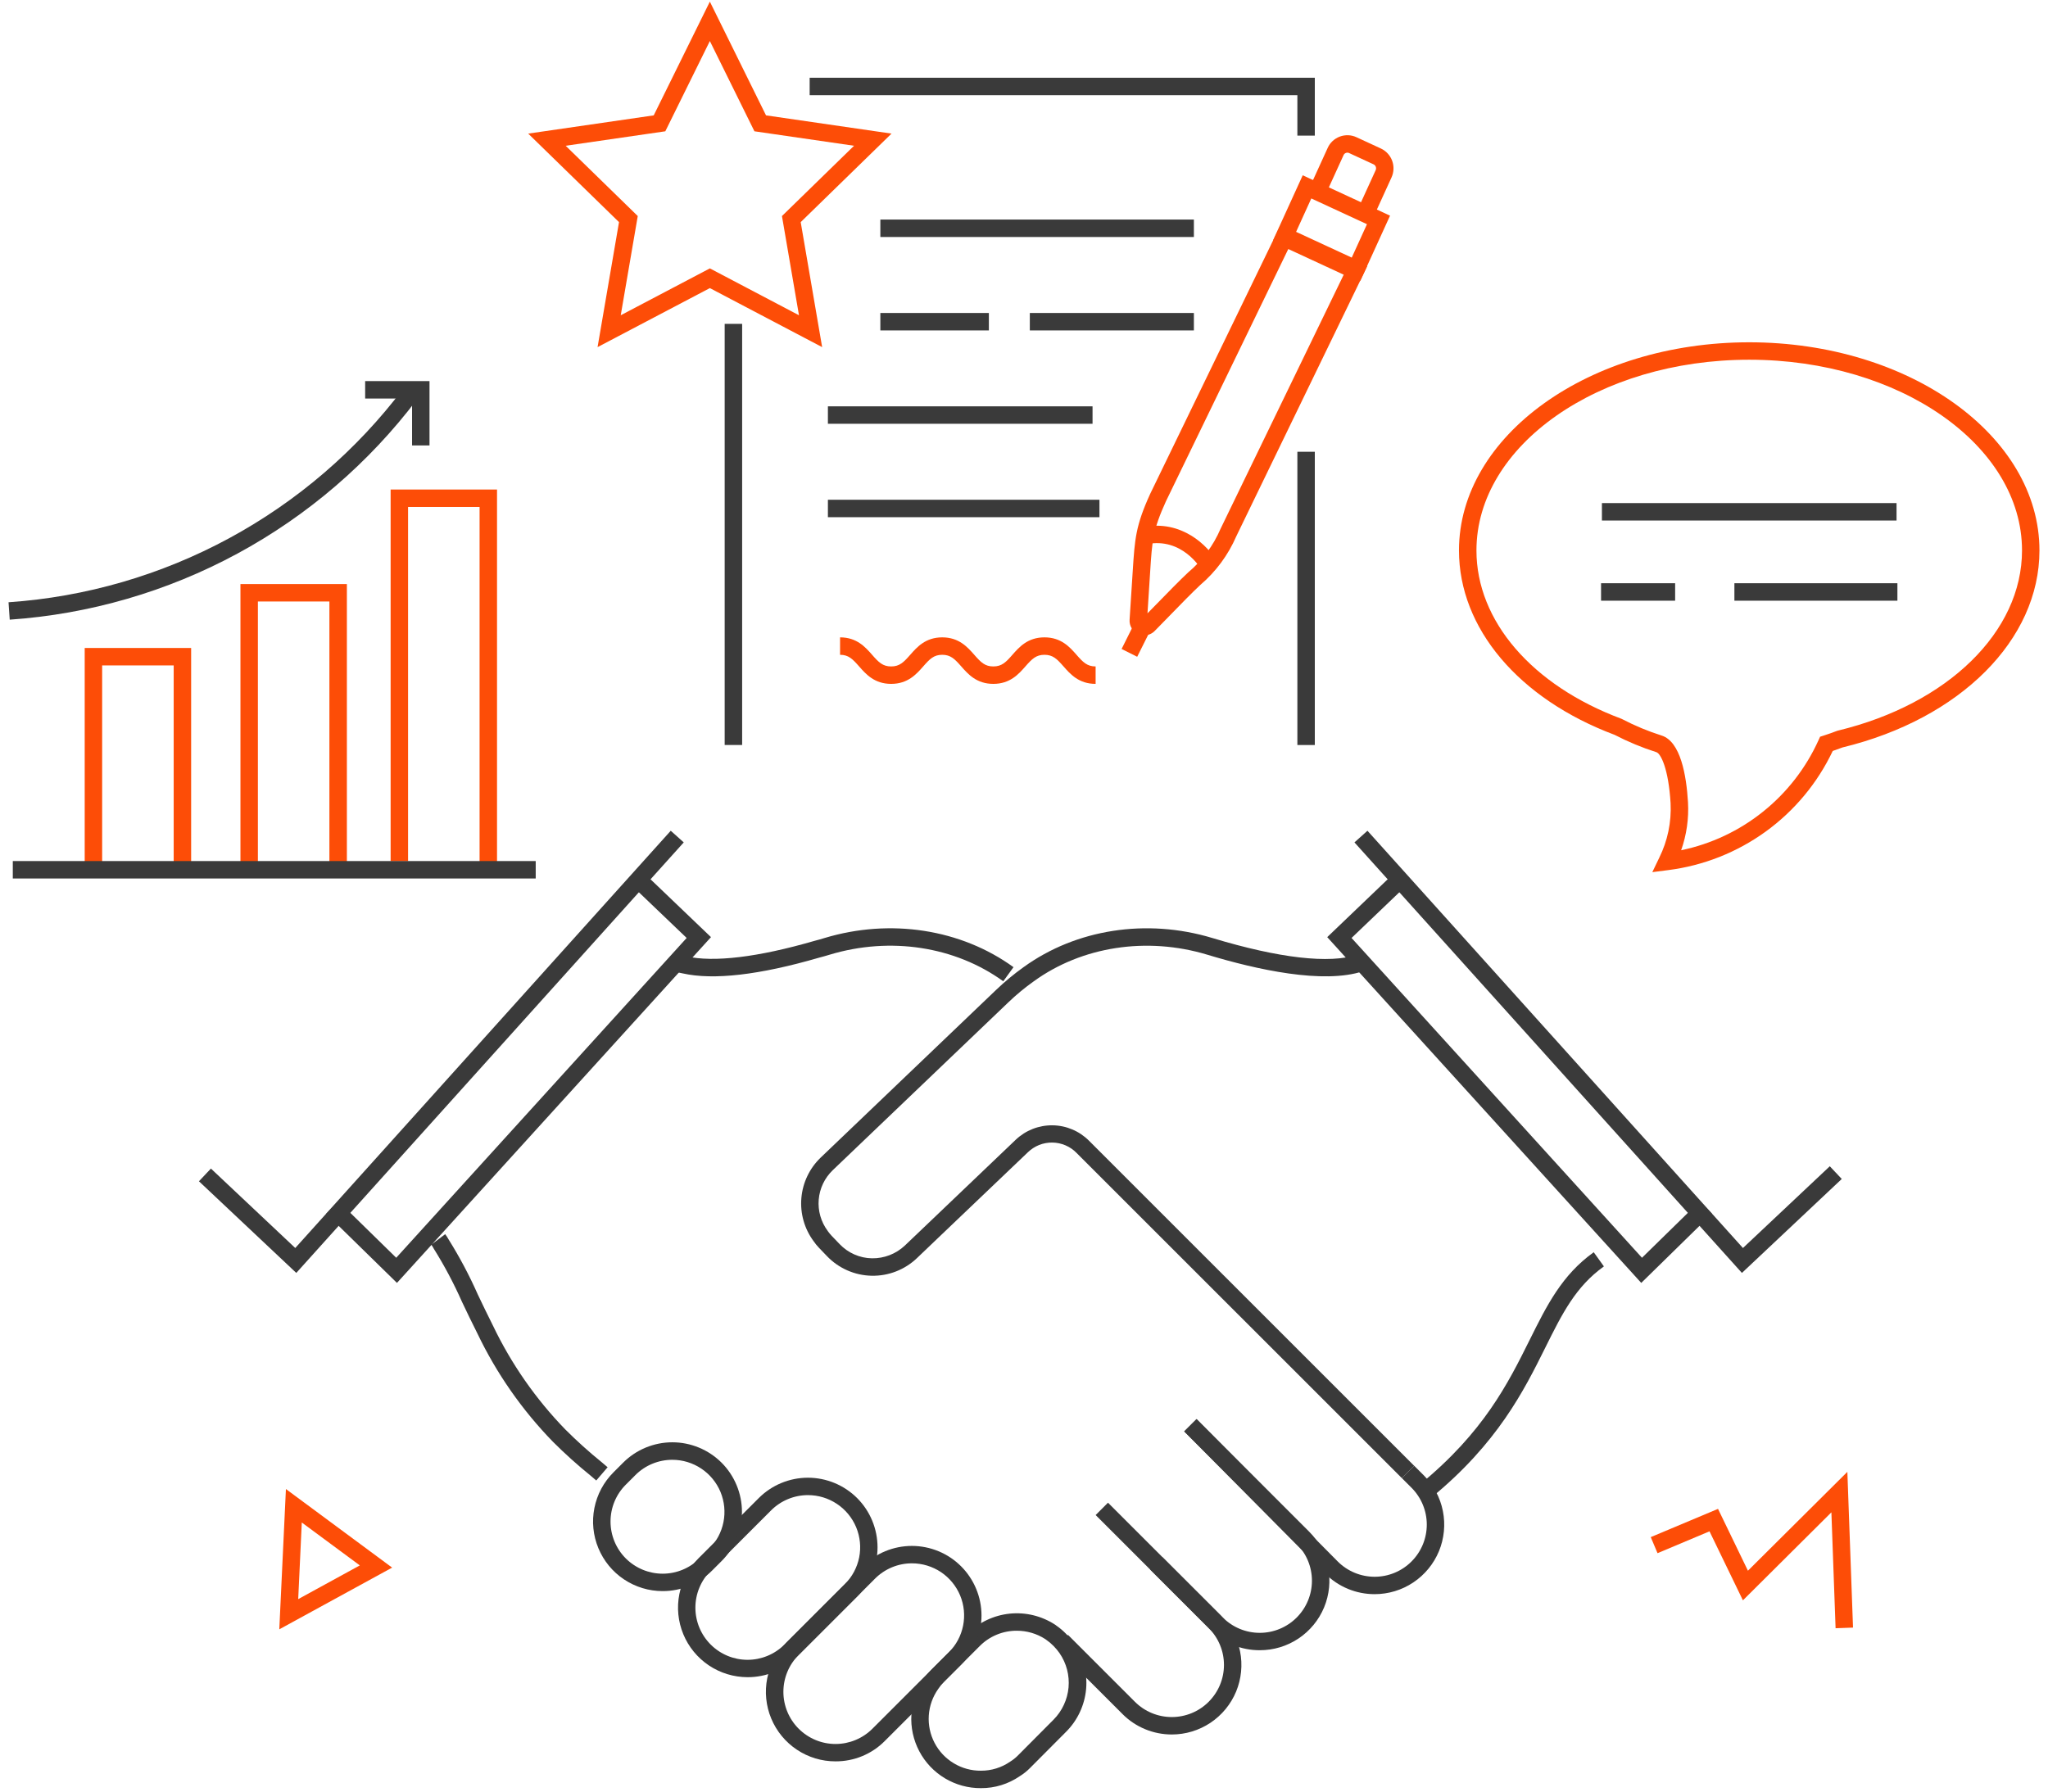 <svg width="64" height="56" viewBox="0 0 64 56" fill="none" xmlns="http://www.w3.org/2000/svg">
<path d="M8.728 50.928L8.935 46.543L12.254 48.999L8.728 50.928ZM9.431 47.589L9.319 49.984L11.244 48.93L9.431 47.589Z" fill="#FD4D07"/>
<path d="M57.362 50.894L57.231 47.271L54.466 50.022L53.422 47.865L51.798 48.548L51.586 48.046L53.688 47.163L54.623 49.096L57.73 46.006L57.907 50.874L57.362 50.894Z" fill="#FD4D07"/>
<path d="M59.267 15.725H50.06V16.27H59.267V15.725Z" fill="#3A3A3A"/>
<path d="M59.294 18.23H54.2V18.776H59.294V18.23Z" fill="#3A3A3A"/>
<path d="M52.348 18.23H50.033V18.776H52.348V18.23Z" fill="#3A3A3A"/>
<path d="M51.635 27.261L51.852 26.809C52.113 26.282 52.235 25.697 52.206 25.11C52.142 24.027 51.9 23.555 51.762 23.511C51.313 23.368 50.877 23.187 50.458 22.97C47.457 21.844 45.593 19.636 45.593 17.206C45.593 13.618 49.662 10.699 54.663 10.699C59.665 10.699 63.733 13.618 63.733 17.206C63.733 19.996 61.261 22.469 57.578 23.363C57.486 23.398 57.381 23.436 57.273 23.473C56.797 24.475 56.077 25.342 55.179 25.992C54.28 26.643 53.233 27.057 52.133 27.197L51.635 27.261ZM54.663 11.244C49.963 11.244 46.139 13.919 46.139 17.206C46.139 19.407 47.873 21.422 50.665 22.465L50.695 22.479C51.09 22.685 51.502 22.856 51.926 22.991C52.517 23.178 52.7 24.229 52.75 25.078C52.778 25.587 52.706 26.096 52.536 26.576C53.472 26.382 54.349 25.969 55.094 25.371C55.84 24.774 56.434 24.008 56.828 23.138L56.878 23.028L56.993 22.991C57.132 22.947 57.267 22.898 57.402 22.847L57.434 22.837C60.876 22.006 63.188 19.743 63.188 17.206C63.188 13.919 59.364 11.244 54.663 11.244Z" fill="#FD4D07"/>
<path d="M44.718 46.82L44.373 46.398C46.368 44.765 47.128 43.236 47.799 41.888C48.342 40.796 48.81 39.853 49.804 39.141L50.122 39.584C49.238 40.217 48.818 41.061 48.287 42.13C47.626 43.459 46.804 45.112 44.718 46.82ZM23.361 52.424C22.931 52.423 22.511 52.296 22.154 52.057C21.797 51.818 21.518 51.479 21.354 51.082C21.189 50.685 21.146 50.248 21.23 49.826C21.313 49.405 21.52 49.017 21.823 48.713L23.712 46.825C24.12 46.417 24.673 46.189 25.249 46.189C25.826 46.19 26.378 46.419 26.786 46.826C27.193 47.234 27.422 47.787 27.423 48.363C27.423 48.94 27.195 49.493 26.788 49.901L24.899 51.789C24.698 51.991 24.458 52.152 24.194 52.261C23.93 52.37 23.647 52.425 23.361 52.424ZM25.249 46.733C25.035 46.733 24.823 46.775 24.626 46.857C24.428 46.938 24.248 47.059 24.097 47.21L22.208 49.099C21.903 49.404 21.731 49.819 21.731 50.251C21.731 50.683 21.903 51.098 22.209 51.404C22.514 51.709 22.929 51.881 23.361 51.881C23.793 51.881 24.208 51.709 24.514 51.404L26.402 49.515C26.63 49.288 26.785 48.997 26.849 48.681C26.912 48.365 26.879 48.037 26.756 47.739C26.632 47.441 26.423 47.187 26.155 47.008C25.887 46.829 25.572 46.733 25.249 46.733Z" fill="#3A3A3A"/>
<path d="M20.709 49.733C20.279 49.734 19.858 49.606 19.5 49.367C19.142 49.129 18.864 48.789 18.699 48.391C18.534 47.994 18.491 47.557 18.575 47.135C18.659 46.713 18.866 46.325 19.171 46.021L19.471 45.721C19.673 45.518 19.913 45.358 20.177 45.248C20.441 45.139 20.724 45.082 21.01 45.082C21.295 45.082 21.578 45.138 21.843 45.248C22.107 45.357 22.346 45.517 22.549 45.719C22.751 45.921 22.911 46.161 23.02 46.425C23.13 46.69 23.186 46.972 23.186 47.258C23.186 47.544 23.129 47.827 23.02 48.091C22.91 48.355 22.75 48.595 22.547 48.797L22.247 49.097C22.045 49.299 21.805 49.459 21.541 49.569C21.277 49.678 20.994 49.734 20.709 49.733ZM21.009 45.629C20.795 45.629 20.583 45.671 20.385 45.753C20.188 45.834 20.008 45.955 19.857 46.106L19.556 46.407C19.25 46.712 19.079 47.127 19.079 47.559C19.079 47.992 19.251 48.406 19.556 48.712C19.862 49.017 20.277 49.189 20.709 49.189C21.141 49.189 21.556 49.017 21.861 48.712L22.162 48.411C22.39 48.184 22.545 47.893 22.608 47.577C22.671 47.261 22.639 46.933 22.516 46.635C22.392 46.337 22.183 46.083 21.915 45.904C21.647 45.725 21.332 45.629 21.009 45.629ZM30.654 55.892C30.258 55.895 29.869 55.788 29.529 55.585C29.189 55.381 28.911 55.088 28.727 54.738C28.542 54.387 28.457 53.993 28.481 53.597C28.505 53.202 28.637 52.82 28.863 52.495C28.933 52.385 29.015 52.283 29.107 52.19L30.232 51.064C30.588 50.711 31.054 50.49 31.552 50.438C32.051 50.387 32.552 50.509 32.972 50.783L32.998 50.801C33.001 50.804 33.004 50.806 33.007 50.809C33.116 50.884 33.218 50.97 33.31 51.064C33.401 51.156 33.484 51.255 33.558 51.362C33.851 51.779 33.986 52.287 33.941 52.794C33.895 53.302 33.672 53.777 33.31 54.136L32.191 55.26C32.094 55.359 31.985 55.446 31.867 55.519C31.51 55.764 31.087 55.895 30.654 55.892ZM31.774 50.972C31.559 50.971 31.346 51.013 31.148 51.095C30.95 51.177 30.769 51.297 30.618 51.45L29.498 52.569C29.432 52.637 29.372 52.711 29.32 52.791C29.147 53.034 29.045 53.321 29.025 53.618C29.005 53.916 29.067 54.213 29.205 54.477C29.343 54.742 29.552 54.963 29.808 55.116C30.063 55.27 30.356 55.35 30.654 55.347C30.981 55.349 31.301 55.249 31.569 55.063C31.655 55.01 31.734 54.947 31.805 54.876L32.925 53.75C33.193 53.479 33.357 53.124 33.392 52.746C33.426 52.367 33.327 51.988 33.112 51.675C33.056 51.594 32.993 51.519 32.925 51.45C32.854 51.377 32.777 51.312 32.693 51.254L32.664 51.233C32.399 51.062 32.09 50.971 31.774 50.972ZM18.633 46.276L18.452 46.121C18.043 45.79 17.652 45.438 17.28 45.066C16.314 44.074 15.517 42.93 14.919 41.681C14.745 41.338 14.588 41.008 14.436 40.689C14.182 40.116 13.888 39.561 13.555 39.03L13.532 38.988C13.516 38.959 13.497 38.931 13.476 38.905L13.912 38.577C13.952 38.629 13.988 38.684 14.019 38.742C14.362 39.291 14.666 39.863 14.928 40.455C15.078 40.77 15.234 41.097 15.405 41.435C15.978 42.632 16.741 43.728 17.665 44.68C18.027 45.042 18.408 45.385 18.806 45.707L18.988 45.862L18.633 46.276ZM31.352 30.672C29.848 29.582 27.822 29.27 25.933 29.839C25.815 29.874 25.704 29.907 25.593 29.935C23.73 30.476 22.293 30.642 21.331 30.425C21.25 30.412 21.171 30.392 21.094 30.366L21.085 30.363C21.065 30.358 21.045 30.35 21.026 30.34L21.257 29.878L21.148 30.097L21.23 29.838C21.245 29.841 21.261 29.846 21.276 29.852C21.324 29.868 21.374 29.88 21.424 29.887L21.443 29.891C22.301 30.087 23.687 29.921 25.451 29.409C25.564 29.381 25.666 29.35 25.769 29.319C27.826 28.699 30.031 29.041 31.672 30.231L31.352 30.672ZM39.368 51.581C39.083 51.583 38.8 51.527 38.535 51.418C38.272 51.309 38.032 51.149 37.83 50.947L35.942 49.058L36.327 48.673L38.215 50.561C38.521 50.867 38.936 51.038 39.368 51.038C39.8 51.038 40.215 50.866 40.52 50.561C40.826 50.255 40.998 49.841 40.998 49.408C40.998 48.976 40.826 48.562 40.521 48.256L37.007 44.742L37.392 44.356L40.906 47.87C41.211 48.174 41.418 48.562 41.502 48.984C41.586 49.406 41.543 49.843 41.379 50.24C41.214 50.638 40.935 50.977 40.577 51.216C40.219 51.455 39.798 51.582 39.368 51.581Z" fill="#3A3A3A"/>
<path d="M42.957 49.829C42.671 49.829 42.388 49.773 42.124 49.664C41.86 49.555 41.621 49.395 41.419 49.193L37.006 44.741L37.393 44.357L41.805 48.808C42.111 49.114 42.526 49.285 42.958 49.285C43.39 49.285 43.805 49.113 44.11 48.807C44.416 48.501 44.587 48.087 44.587 47.654C44.587 47.222 44.415 46.808 44.109 46.502L43.809 46.202L44.194 45.816L44.495 46.117C44.799 46.421 45.006 46.808 45.09 47.23C45.174 47.652 45.131 48.089 44.967 48.487C44.802 48.884 44.523 49.224 44.165 49.463C43.808 49.702 43.387 49.829 42.957 49.829ZM36.619 54.215C36.333 54.215 36.05 54.159 35.786 54.05C35.522 53.941 35.282 53.781 35.081 53.579L32.99 51.488L33.376 51.103L35.466 53.193C35.772 53.499 36.186 53.67 36.619 53.67C37.051 53.67 37.466 53.499 37.771 53.193C38.077 52.887 38.249 52.473 38.249 52.04C38.249 51.608 38.077 51.194 37.771 50.888L34.239 47.356L34.625 46.97L38.157 50.502C38.461 50.806 38.668 51.194 38.752 51.616C38.836 52.038 38.793 52.475 38.629 52.873C38.464 53.27 38.185 53.61 37.827 53.849C37.469 54.088 37.049 54.215 36.619 54.215Z" fill="#3A3A3A"/>
<path d="M43.808 46.202L33.645 36.04C33.547 35.938 33.429 35.857 33.299 35.801C33.169 35.745 33.03 35.715 32.888 35.713C32.746 35.711 32.606 35.736 32.474 35.788C32.343 35.841 32.223 35.918 32.121 36.017C31.268 36.833 30.048 37.996 29.303 38.706C28.947 39.046 28.7 39.282 28.654 39.326C28.272 39.69 27.762 39.888 27.235 39.876C26.708 39.864 26.207 39.644 25.843 39.263L25.587 38.996C25.527 38.933 25.472 38.865 25.423 38.793C25.137 38.406 25.002 37.928 25.043 37.448C25.083 36.969 25.297 36.52 25.643 36.186L31.132 30.938C31.4 30.682 31.686 30.445 31.987 30.23C33.627 29.042 35.831 28.7 37.881 29.318C39.976 29.952 41.548 30.132 42.429 29.839L42.602 30.356C41.353 30.772 39.26 30.305 37.724 29.84C35.836 29.271 33.81 29.582 32.305 30.673C32.024 30.873 31.758 31.093 31.509 31.332L26.021 36.579C25.769 36.822 25.614 37.148 25.585 37.497C25.556 37.846 25.656 38.193 25.865 38.474L25.877 38.492C25.91 38.538 25.946 38.582 25.985 38.623L26.237 38.886C26.368 39.023 26.524 39.134 26.698 39.21C26.871 39.287 27.058 39.328 27.248 39.331C27.63 39.337 27.998 39.194 28.276 38.933C28.322 38.889 28.57 38.652 28.927 38.312C29.671 37.602 30.891 36.439 31.744 35.623C32.054 35.329 32.467 35.168 32.895 35.174C33.322 35.18 33.73 35.353 34.032 35.656L44.193 45.817L43.808 46.202ZM26.11 55.055C25.68 55.056 25.26 54.929 24.902 54.69C24.544 54.451 24.265 54.112 24.1 53.714C23.935 53.317 23.892 52.879 23.976 52.458C24.061 52.036 24.268 51.648 24.572 51.344L26.96 48.957C27.368 48.549 27.921 48.321 28.498 48.321C29.074 48.322 29.627 48.551 30.034 48.958C30.442 49.366 30.671 49.919 30.672 50.495C30.672 51.071 30.443 51.624 30.036 52.032L27.648 54.42C27.447 54.623 27.207 54.783 26.943 54.892C26.679 55.001 26.396 55.056 26.11 55.055ZM28.498 48.865C28.284 48.865 28.072 48.907 27.874 48.989C27.677 49.071 27.497 49.191 27.346 49.342L24.958 51.73C24.652 52.035 24.481 52.45 24.481 52.882C24.481 53.314 24.653 53.729 24.958 54.034C25.264 54.34 25.678 54.512 26.11 54.512C26.543 54.512 26.957 54.34 27.263 54.035L29.651 51.647C29.879 51.419 30.034 51.129 30.097 50.813C30.16 50.496 30.128 50.169 30.005 49.871C29.881 49.573 29.672 49.319 29.404 49.139C29.136 48.961 28.821 48.865 28.498 48.865Z" fill="#3A3A3A"/>
<path d="M51.289 40.1L41.476 29.292L43.693 27.17L44.07 27.564L42.236 29.318L51.312 39.314L53.117 37.547L53.498 37.936L51.289 40.1Z" fill="#3A3A3A"/>
<path d="M54.435 39.788L42.327 26.331L42.733 25.967L54.467 39.009L57.181 36.454L57.555 36.851L54.435 39.788Z" fill="#3A3A3A"/>
<path d="M12.405 40.1L10.195 37.937L10.577 37.547L12.382 39.314L21.458 29.318L19.624 27.564L20.001 27.17L22.218 29.292L12.405 40.1Z" fill="#3A3A3A"/>
<path d="M9.259 39.788L6.217 36.923L6.591 36.526L9.227 39.009L20.961 25.967L21.367 26.331L9.259 39.788Z" fill="#3A3A3A"/>
<path d="M25.692 10.85L22.183 9.005L18.674 10.85L19.344 6.943L16.506 4.176L20.429 3.606L22.183 0.051L23.938 3.606L27.86 4.176L25.022 6.943L25.692 10.85ZM17.677 4.556L19.93 6.753L19.398 9.854L22.183 8.389L24.968 9.854L24.436 6.753L26.689 4.556L23.576 4.104L22.183 1.283L20.791 4.104L17.677 4.556ZM35.76 19.859C35.695 19.859 35.631 19.845 35.572 19.819C35.486 19.781 35.413 19.718 35.365 19.637C35.316 19.557 35.293 19.463 35.3 19.369L35.398 17.847C35.462 16.849 35.487 16.435 35.944 15.435C35.946 15.429 40.002 7.065 40.002 7.065L42.724 8.324L38.635 16.761C38.381 17.349 37.994 17.871 37.506 18.287C37.376 18.41 37.233 18.548 37.069 18.715C36.714 19.076 36.348 19.45 36.087 19.719C36.045 19.763 35.994 19.798 35.938 19.822C35.881 19.846 35.821 19.859 35.76 19.859ZM36.438 15.664C36.025 16.571 36.004 16.902 35.942 17.881L35.859 19.171C36.099 18.925 36.394 18.624 36.68 18.333C36.848 18.162 36.996 18.02 37.129 17.893C37.569 17.524 37.916 17.056 38.142 16.529L41.991 8.586L40.259 7.784L36.438 15.664Z" fill="#FD4D07"/>
<path d="M35.481 19.421L35.05 20.285L35.537 20.529L35.969 19.665L35.481 19.421Z" fill="#FD4D07"/>
<path d="M37.547 17.808C37.523 17.766 36.941 16.788 35.836 17.009L35.729 16.475C36.925 16.235 37.751 17.065 38.02 17.537L37.547 17.808ZM42.511 8.777L39.782 7.514L40.71 5.479L43.439 6.741L42.511 8.777ZM40.503 7.247L42.242 8.052L42.718 7.008L40.978 6.203L40.503 7.247Z" fill="#FD4D07"/>
<path d="M42.992 6.627L42.496 6.401L42.99 5.318C43.005 5.285 43.006 5.248 42.994 5.214C42.982 5.18 42.957 5.152 42.924 5.137L42.16 4.784C42.145 4.776 42.128 4.772 42.111 4.772C42.093 4.771 42.076 4.774 42.06 4.78C42.044 4.786 42.029 4.795 42.016 4.807C42.003 4.819 41.993 4.834 41.986 4.85L41.518 5.876L41.022 5.65L41.49 4.624C41.526 4.542 41.579 4.469 41.644 4.408C41.709 4.348 41.786 4.3 41.87 4.269C41.953 4.238 42.042 4.224 42.131 4.227C42.22 4.23 42.308 4.251 42.389 4.289L43.153 4.642C43.316 4.718 43.443 4.856 43.505 5.025C43.567 5.194 43.56 5.38 43.486 5.544L42.992 6.627Z" fill="#FD4D07"/>
<path d="M23.192 10.123H22.646V23.286H23.192V10.123Z" fill="#3A3A3A"/>
<path d="M41.088 14.121H40.543V23.287H41.088V14.121Z" fill="#3A3A3A"/>
<path d="M41.088 4.239H40.543V2.975H25.302V2.43H41.088V4.239Z" fill="#3A3A3A"/>
<path d="M37.309 6.863H27.511V7.408H37.309V6.863Z" fill="#3A3A3A"/>
<path d="M37.309 9.783H32.182V10.328H37.309V9.783Z" fill="#3A3A3A"/>
<path d="M30.902 9.783H27.511V10.328H30.902V9.783Z" fill="#3A3A3A"/>
<path d="M34.142 12.701H25.872V13.246H34.142V12.701Z" fill="#3A3A3A"/>
<path d="M34.358 15.621H25.872V16.166H34.358V15.621Z" fill="#3A3A3A"/>
<path d="M34.238 21.376C33.715 21.376 33.448 21.073 33.234 20.829C33.031 20.598 32.903 20.467 32.639 20.467C32.376 20.467 32.248 20.598 32.045 20.829C31.831 21.073 31.564 21.376 31.041 21.376C30.519 21.376 30.252 21.073 30.038 20.829C29.835 20.598 29.707 20.467 29.445 20.467C29.182 20.467 29.054 20.598 28.852 20.829C28.637 21.073 28.371 21.376 27.849 21.376C27.326 21.376 27.06 21.073 26.846 20.829C26.643 20.598 26.515 20.467 26.252 20.467V19.922C26.775 19.922 27.041 20.226 27.255 20.469C27.458 20.701 27.586 20.831 27.849 20.831C28.111 20.831 28.239 20.701 28.442 20.47C28.656 20.226 28.922 19.922 29.445 19.922C29.967 19.922 30.234 20.226 30.448 20.469C30.651 20.701 30.779 20.831 31.041 20.831C31.305 20.831 31.433 20.701 31.636 20.469C31.85 20.225 32.117 19.922 32.639 19.922C33.162 19.922 33.429 20.225 33.643 20.469C33.846 20.701 33.974 20.831 34.238 20.831V21.376Z" fill="#FD4D07"/>
<path d="M5.973 27.007H5.428V20.799H3.192V26.957H2.647V20.254H5.973V27.007Z" fill="#FD4D07"/>
<path d="M10.84 27.008H10.294V18.801H8.059V26.943H7.514V18.256H10.84V27.008Z" fill="#FD4D07"/>
<path d="M15.532 27.007H14.987V15.846H12.752V26.919H12.207V15.301H15.532V27.007Z" fill="#FD4D07"/>
<path d="M13.422 13.923H12.877V12.457H11.411V11.912H13.422V13.923Z" fill="#3A3A3A"/>
<path d="M16.741 26.914H0.4V27.459H16.741V26.914Z" fill="#3A3A3A"/>
<path d="M0.304 19.369L0.267 18.825C2.681 18.659 5.032 17.976 7.16 16.824C9.288 15.672 11.144 14.077 12.603 12.146L13.038 12.476C11.532 14.468 9.616 16.114 7.419 17.304C5.222 18.493 2.796 19.197 0.304 19.369Z" fill="#3A3A3A"/>
</svg>
